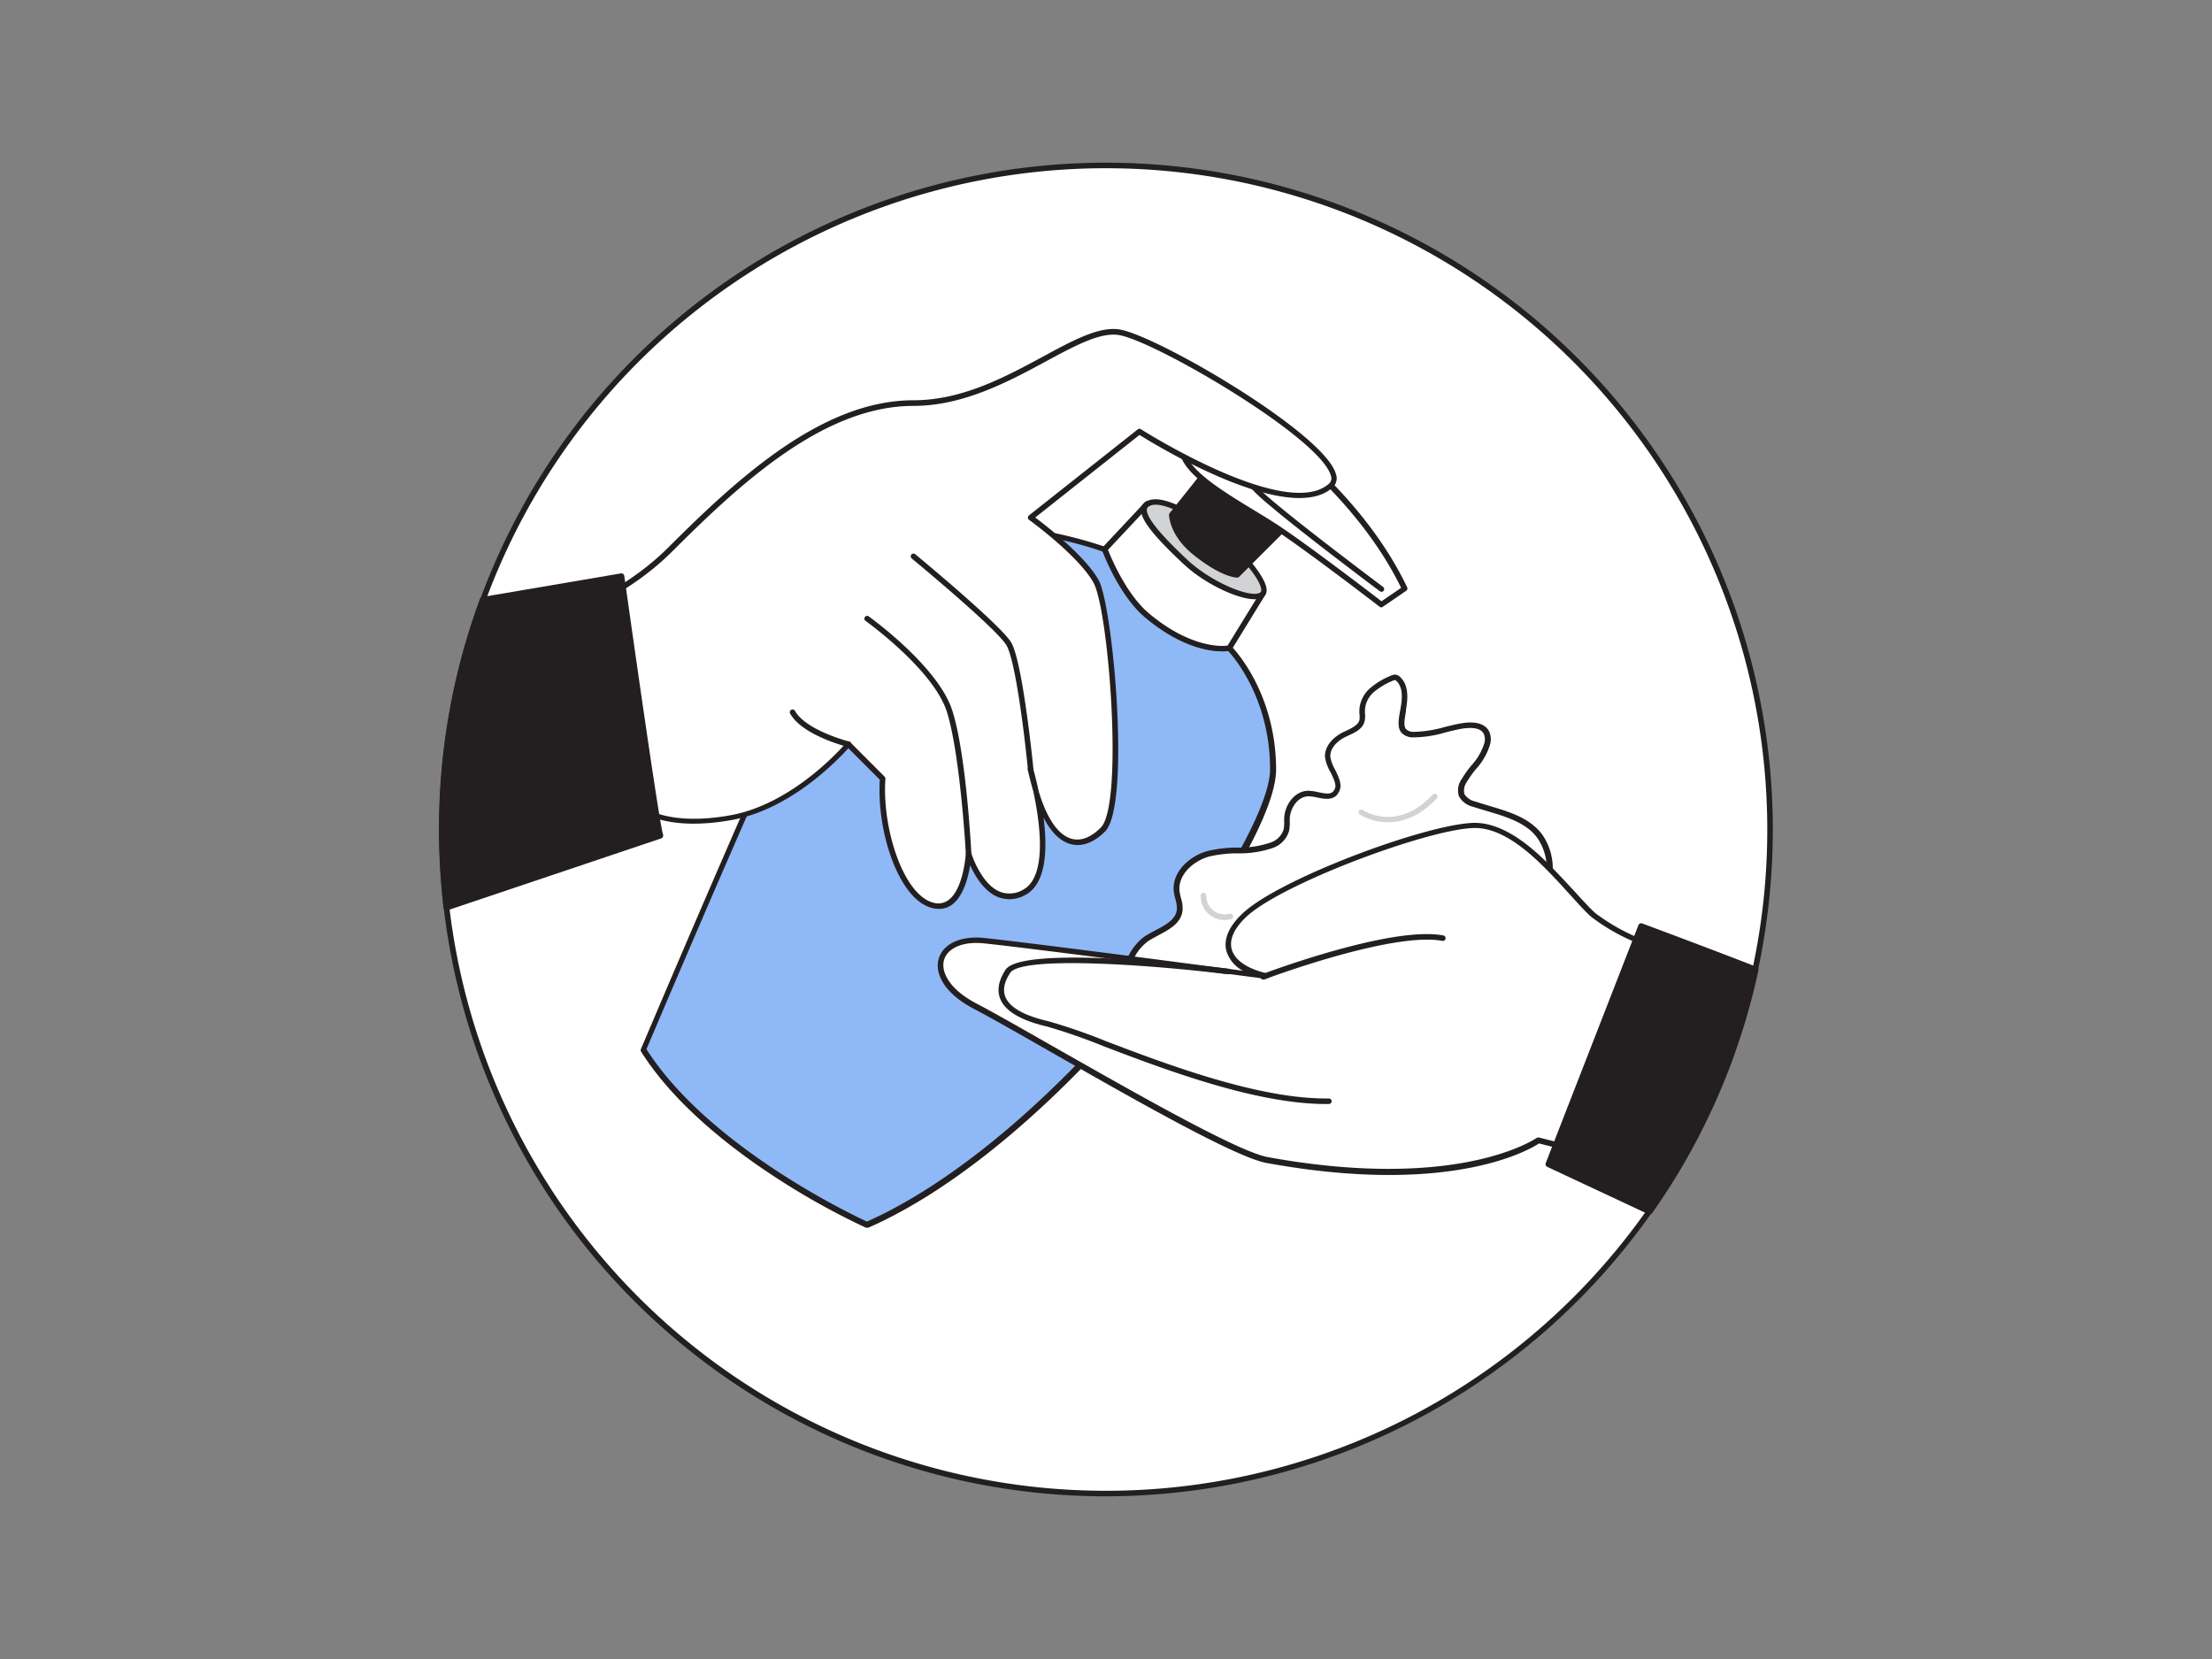 <svg id="_440_soap_flatline" data-name="#440_soap_flatline" xmlns="http://www.w3.org/2000/svg" viewBox="0 0 400 300"><rect x="0" y="0" width="400" height="300" fill="#808080" stroke="none"/><path d="M320.08,150a119.55,119.55,0,0,1-17.45,62.38c-1.38,2.27-2.85,4.5-4.38,6.67A120.1,120.1,0,0,1,80.74,164.13,122,122,0,0,1,79.92,150a120.08,120.08,0,1,1,240.16,0Z" fill="#fff"/><path d="M200,270.58A120.52,120.52,0,0,1,80.24,164.19,124.88,124.88,0,0,1,79.42,150a120.58,120.58,0,1,1,241.16,0,122,122,0,0,1-2.67,25.39,120.36,120.36,0,0,1-14.85,37.25c-1.39,2.27-2.87,4.53-4.4,6.7A120.8,120.8,0,0,1,200,270.58Zm0-240.16a119.58,119.58,0,1,0,97.84,188.34c1.52-2.15,3-4.39,4.37-6.64A119.62,119.62,0,0,0,200,30.42Z" fill="#231f20"/><path d="M222.3,117.2s7.87,7.79,7.87,21.89-37.87,66.7-73.4,82.36c0,0-28.51-12.74-40.44-31.67,0,0,30.39-71.91,38.1-85.57s34.6-8.75,45.35-4.89S222.3,117.2,222.3,117.2Z" fill="#8fb8f7"/><path d="M156.77,222a.46.46,0,0,1-.2,0,132.33,132.33,0,0,1-15.82-8.77c-7.9-5.09-18.63-13.23-24.84-23.09a.53.53,0,0,1,0-.46c.31-.72,30.49-72.08,38.13-85.61,3.42-6.07,11-9.27,22-9.27h0a77.24,77.24,0,0,1,24,4.15c10.67,3.83,22.07,17.25,22.72,18,.43.45,8,8.42,8,22.23,0,15-38.55,67.32-73.7,82.81A.46.46,0,0,1,156.77,222ZM116.9,189.73c11.26,17.64,37.32,30,39.87,31.17,15.45-6.87,33.53-22,49.64-41.53,13.47-16.35,23.26-33.29,23.26-40.28,0-13.71-7.65-21.46-7.73-21.53l0,0c-.11-.14-11.8-14-22.3-17.73-11.42-4.1-37.39-8.35-44.74,4.67S118.84,185.13,116.9,189.73Z" fill="#231f20"/><path d="M228.4,107.26l-6.1,9.94s-6.28,1.29-14.85-5.9c-4.73-4-7.67-12-7.67-12l7.67-8.18Z" fill="#fff"/><path d="M221,117.79c-2.35,0-7.49-.74-13.91-6.11-4.77-4-7.69-11.86-7.81-12.19a.52.52,0,0,1,.1-.51l7.67-8.18a.51.51,0,0,1,.67-.06l21,16.12a.51.51,0,0,1,.12.66l-6.11,9.94a.5.5,0,0,1-.32.23A8.14,8.14,0,0,1,221,117.79ZM200.36,99.43c.57,1.45,3.33,8.07,7.41,11.49,7.41,6.21,13.1,6,14.22,5.82l5.75-9.36L207.5,91.81Z" fill="#231f20"/><path d="M219.88,95.7s8.3,7.51,8.65,10.83-8.88,0-14.14-4.87-9.1-9.24-6.94-10.52S213.92,92.07,219.88,95.7Z" fill="#d1d3d4"/><path d="M226.88,108.36c-3.12,0-9.09-2.84-12.83-6.34-5.59-5.22-7.9-8.21-7.7-10a1.67,1.67,0,0,1,.84-1.29c2.31-1.38,6.33.54,12.95,4.56l.08.06c.34.31,8.44,7.68,8.81,11.14a1.52,1.52,0,0,1-.85,1.64A2.93,2.93,0,0,1,226.88,108.36ZM209,91.27a2.34,2.34,0,0,0-1.25.3.68.68,0,0,0-.36.53c-.15,1.39,2.34,4.48,7.39,9.19,4.3,4,11.2,6.83,13,5.92.18-.09.34-.22.29-.63-.27-2.55-6.15-8.4-8.45-10.48C215.5,93.62,211.39,91.27,209,91.27Z" fill="#231f20"/><path d="M232.66,95l-8.92,8.92s-2.57,0-7.6-4c-4.11-3.28-4.21-6.77-4.21-6.77l6.7-8.42Z" fill="#231f20"/><path d="M223.74,104.45c-.11,0-2.82,0-7.93-4.13-4.26-3.39-4.41-7-4.41-7.18a.49.49,0,0,1,.11-.35l6.7-8.41a.54.54,0,0,1,.74-.1l14,10.28a.55.55,0,0,1,.21.39.53.53,0,0,1-.15.43l-8.92,8.91A.55.55,0,0,1,223.74,104.45ZM212.49,93.29c.09.73.66,3.54,4,6.19,4,3.18,6.38,3.77,7.06,3.87l8.29-8.29-13.1-9.61Z" fill="#231f20"/><path d="M221.52,72.32S244,85.41,254,106.45l-4.21,2.88s-13.56-10.44-19.32-14.18-14-8-16.21-12.15S211,68.32,221.52,72.32Z" fill="#fff"/><path d="M249.8,109.83a.5.5,0,0,1-.31-.1c-.13-.11-13.6-10.47-19.29-14.16-1.26-.82-2.63-1.65-4.08-2.53-5.18-3.15-10.53-6.41-12.29-9.81-1.5-2.9-2.37-8.27-.08-10.82,1.58-1.78,4.25-2,7.94-.55l.08,0c.22.13,22.69,13.41,32.69,34.34a.51.51,0,0,1-.17.63l-4.21,2.88A.47.47,0,0,1,249.8,109.83ZM217.42,71.92a3.75,3.75,0,0,0-2.93,1.15c-2,2.2-1.11,7.13.23,9.7,1.63,3.15,7.1,6.48,11.92,9.41,1.46.89,2.83,1.72,4.11,2.55,5.25,3.41,17.07,12.45,19.07,14l3.55-2.43c-9.77-20-31.08-32.91-32.07-33.51A11.48,11.48,0,0,0,217.42,71.92Z" fill="#231f20"/><path d="M249.8,106.53s-18-13.46-22.28-17.61a63.43,63.43,0,0,1-7.64-9.2" fill="#fff"/><path d="M249.8,107a.54.54,0,0,1-.3-.1c-.74-.55-18.07-13.53-22.33-17.65A65.16,65.16,0,0,1,219.46,80a.5.5,0,0,1,.84-.55,63.44,63.44,0,0,0,7.56,9.11c4.22,4.08,22.06,17.43,22.24,17.57a.5.5,0,0,1-.3.9Z" fill="#231f20"/><path d="M186.38,93.59s9,6.55,11.84,11.53,5.61,40.55,1.25,44.9-10.13,3.41-13.09-10.93c0,0,5.61,18.85-1.25,22.29s-10-7-10-7-.61,10.9-6.54,9.34-9.62-14.17-9-22.89l-6.23-6.25s-9.07,11.08-21.23,13.26S115.63,146,115.63,146L83.71,156.23l6.5-41s18.55-3.43,31-15.9,27.76-26.45,44-26.45S194.7,58.54,202.61,60.1s43.5,22.81,38.07,27.69c-8,7.2-34.61-9.76-34.61-9.76Z" fill="#fff"/><path d="M169.73,164.35a4.57,4.57,0,0,1-1.24-.17c-6-1.56-10-13.89-9.39-23.18l-5.69-5.7c-1.82,2-10.33,11.07-21.17,13s-15.64-1-16.71-1.8l-31.66,10.2a.49.49,0,0,1-.48-.1.46.46,0,0,1-.17-.45l6.49-41a.51.51,0,0,1,.41-.41c.18,0,18.54-3.56,30.75-15.76,12.87-12.87,28-26.6,44.32-26.6,8.79,0,16.59-4.21,23.48-7.93,5.53-3,10.31-5.57,14-4.83,7.14,1.4,36.9,18.8,38.91,26.11a2.24,2.24,0,0,1-.61,2.44c-7.83,7-31.78-7.56-34.91-9.52L187.2,93.58c2,1.5,9,6.92,11.46,11.3,2.61,4.65,5.87,40.8,1.16,45.49-2.09,2.08-4.29,2.85-6.36,2.23-1.81-.55-3.41-2.15-4.75-4.74.71,5.55.56,12-3.35,14a5.73,5.73,0,0,1-5,.31c-2.47-1.07-4.07-3.81-4.92-5.7-.36,2.22-1.24,5.64-3.32,7.15A3.9,3.9,0,0,1,169.73,164.35Zm-16.35-30.29a.53.53,0,0,1,.36.15l6.23,6.24a.52.52,0,0,1,.14.39c-.63,8.89,3.22,20.95,8.63,22.38a3.09,3.09,0,0,0,2.76-.45c2.75-2,3.15-8.37,3.15-8.43a.5.5,0,0,1,.44-.47.49.49,0,0,1,.54.35c0,.06,1.69,5.52,5.1,7a4.79,4.79,0,0,0,4.18-.28c4.56-2.29,3.15-12.25,1.94-17.84-.35-1.2-.67-2.49-1-3.89a.49.49,0,0,1,.37-.59.51.51,0,0,1,.6.34c.06.22.53,1.83,1,4.1,1.83,6.09,4.13,8.07,5.87,8.59,2.15.64,4.1-.72,5.37-2,4.15-4.14,1.43-39.39-1.33-44.3S186.17,94.06,186.08,94a.51.51,0,0,1-.2-.4.53.53,0,0,1,.19-.4l19.69-15.57a.51.51,0,0,1,.58,0c.26.17,26.36,16.69,34,9.82a1.27,1.27,0,0,0,.32-1.44c-1.89-6.83-31.3-24.05-38.15-25.39-3.37-.67-8,1.83-13.37,4.73-6.64,3.59-14.9,8.05-23.95,8.05-16,0-30.89,13.58-43.61,26.3-11.49,11.5-28.31,15.42-30.93,16l-6.32,39.87,31.15-10a.51.51,0,0,1,.49.11s4.39,3.85,16.09,1.75,20.85-13,20.94-13.08a.52.52,0,0,1,.36-.19Z" fill="#231f20"/><path d="M186.38,139.59a.5.5,0,0,1-.5-.45c-.66-6.69-2.32-20-3.93-22.53-2-3.17-16.93-15.5-17.08-15.62a.5.5,0,0,1-.07-.7.49.49,0,0,1,.7-.07c.62.51,15.17,12.55,17.29,15.85s4,22.18,4.09,23a.51.51,0,0,1-.45.55Z" fill="#231f20"/><path d="M175.15,154.86a.5.5,0,0,1-.5-.47c0-.18-1-17.88-3.4-25.59s-14.65-16.46-14.77-16.55a.5.5,0,0,1,.58-.81c.52.37,12.63,9.14,15.15,17.06s3.4,25.11,3.44,25.84a.5.5,0,0,1-.47.52Z" fill="#231f20"/><path d="M153.38,135.06h-.12c-.33-.09-8.18-2.11-10.36-6a.5.5,0,1,1,.87-.49c2,3.51,9.66,5.49,9.74,5.51a.5.5,0,0,1-.13,1Z" fill="#231f20"/><path d="M119.38,151.1l-38.64,13A122,122,0,0,1,79.92,150a119.76,119.76,0,0,1,7.37-41.51l25.07-4.27S118.75,149.84,119.38,151.1Z" fill="#231f20"/><path d="M80.74,164.67a.52.52,0,0,1-.29-.09.51.51,0,0,1-.24-.39A122.5,122.5,0,0,1,79.38,150a119.85,119.85,0,0,1,7.41-41.69.53.53,0,0,1,.41-.35l25.07-4.27a.55.55,0,0,1,.41.09.58.58,0,0,1,.21.36c2.54,18.09,6.49,45.46,7,46.73a.57.57,0,0,1-.32.74l-38.64,13A.47.47,0,0,1,80.74,164.67Zm7-55.7a118.94,118.94,0,0,0-7.23,41,123,123,0,0,0,.74,13.41l37.54-12.67c-1.07-4.93-5.68-37.68-6.83-45.9Z" fill="#231f20"/><path d="M278.47,163.72a16.75,16.75,0,0,0,1.59-4.77,10.35,10.35,0,0,0-1.56-7.64c-2.65-3.65-7.62-4.46-11.9-5.89a3.46,3.46,0,0,1-2.28-1.62,3.07,3.07,0,0,1,.44-2.64c1.32-2.31,3.62-4.12,4.18-6.72a2.94,2.94,0,0,0-.13-1.92c-.76-1.58-3-1.51-4.72-1.2-2.59.47-5.82,1.64-8.45,1.52s-2.32-2.06-1.87-4.57c.34-1.88.53-4.11-.84-5.44a1.1,1.1,0,0,0-.58-.33,1.19,1.19,0,0,0-.66.17,13.43,13.43,0,0,0-3.5,2.09,5.14,5.14,0,0,0-1.83,3.55,8.19,8.19,0,0,1,0,2.1c-.39,1.31-1.92,1.82-3.15,2.41-1.62.78-3.13,2.27-3,4.06s2.27,4.22,1.78,5.73c-.81,2.48-3.52.86-5.32.88-2.17,0-3.76,2.28-3.88,4.45a11.52,11.52,0,0,1-.15,2.2,4.15,4.15,0,0,1-2.55,2.65c-3.64,1.49-7.73.55-11.48,1.56-3.15.86-6.19,3.62-5.8,6.86a16.76,16.76,0,0,1,.56,3.25c-.23,2.79-3.71,3.75-6,5.29-4.35,2.88-4.91,10-1.07,13.54,5.93,5.45,21.66,3.41,29,2.56,8.08-.93,16.85-1.38,24.39-4.69A39,39,0,0,0,277,166.3,27,27,0,0,0,278.47,163.72Z" fill="#fff"/><path d="M220.84,187.45c-6,0-11.8-.84-15-3.79A9.52,9.52,0,0,1,207,169.33c.61-.4,1.29-.76,1.95-1.11,1.91-1,3.72-2,3.87-3.8a5.62,5.62,0,0,0-.27-1.82,9.5,9.5,0,0,1-.28-1.33c-.44-3.6,2.85-6.5,6.16-7.4a23.43,23.43,0,0,1,5.25-.6,17.5,17.5,0,0,0,6.17-.94,3.68,3.68,0,0,0,2.26-2.31,5.6,5.6,0,0,0,.11-1.38c0-.24,0-.49,0-.73.13-2.34,1.84-4.89,4.38-4.92a10.2,10.2,0,0,1,1.78.26c1.82.39,2.66.43,3.06-.79.22-.66-.35-1.82-.84-2.83a7.48,7.48,0,0,1-1-2.73c-.09-2.11,1.66-3.72,3.33-4.52l.55-.26c1-.47,2.07-1,2.34-1.86a3.63,3.63,0,0,0,0-1.2c0-.26,0-.51,0-.77a5.67,5.67,0,0,1,2-3.9,13.8,13.8,0,0,1,3.63-2.18,1.78,1.78,0,0,1,.93-.21,1.49,1.49,0,0,1,.86.47c1.55,1.49,1.35,3.93,1,5.89l0,.28c-.25,1.4-.47,2.61,0,3.19a1.92,1.92,0,0,0,1.47.51,21.72,21.72,0,0,0,5.62-.9c1-.23,1.86-.46,2.71-.61,3.46-.62,4.77.46,5.26,1.47a3.42,3.42,0,0,1,.17,2.25,11.33,11.33,0,0,1-2.55,4.5,18.82,18.82,0,0,0-1.68,2.36,2.68,2.68,0,0,0-.42,2.2,3.08,3.08,0,0,0,2,1.34c.81.27,1.64.52,2.48.77,3.65,1.08,7.42,2.2,9.66,5.3a10.78,10.78,0,0,1,1.65,8,17.15,17.15,0,0,1-1.63,4.91h0a27.65,27.65,0,0,1-1.47,2.63,39.6,39.6,0,0,1-17.66,15.05c-6.44,2.82-13.7,3.58-20.72,4.32l-3.81.41-.75.09A120.12,120.12,0,0,1,220.84,187.45ZM236.62,144h0c-1.9,0-3.29,2.07-3.39,4,0,.23,0,.46,0,.69a6.46,6.46,0,0,1-.14,1.62,4.66,4.66,0,0,1-2.85,3,18.44,18.44,0,0,1-6.51,1,22.81,22.81,0,0,0-5,.56c-3,.8-5.78,3.39-5.43,6.32a11.17,11.17,0,0,0,.25,1.2,6.19,6.19,0,0,1,.3,2.15c-.19,2.36-2.32,3.5-4.39,4.6-.67.36-1.3.69-1.87,1.07a8.53,8.53,0,0,0-1,12.75c5.58,5.12,20.66,3.37,27.9,2.52l.74-.08c1.26-.15,2.54-.28,3.83-.42,6.94-.72,14.12-1.48,20.42-4.23A38.73,38.73,0,0,0,276.6,166,27.21,27.21,0,0,0,278,163.5h0a16.25,16.25,0,0,0,1.53-4.62,9.79,9.79,0,0,0-1.47-7.27c-2-2.82-5.65-3.9-9.14-4.94-.85-.25-1.69-.5-2.51-.77a3.92,3.92,0,0,1-2.58-1.9,3.47,3.47,0,0,1,.47-3.09,20.59,20.59,0,0,1,1.76-2.48,10.55,10.55,0,0,0,2.37-4.09,2.53,2.53,0,0,0-.1-1.6c-.61-1.28-2.61-1.21-4.18-.93-.82.15-1.71.37-2.65.6a21,21,0,0,1-5.91.93,2.82,2.82,0,0,1-2.2-.89c-.74-.93-.49-2.35-.19-4l.05-.28c.33-1.82.5-3.83-.7-5-.15-.15-.24-.19-.29-.19a.89.89,0,0,0-.4.12,13.37,13.37,0,0,0-3.37,2,4.67,4.67,0,0,0-1.66,3.19c0,.22,0,.45,0,.68a4.55,4.55,0,0,1-.09,1.55c-.4,1.34-1.72,1.95-2.89,2.48l-.53.25c-1.32.63-2.83,1.95-2.76,3.58a7.08,7.08,0,0,0,.86,2.33c.6,1.24,1.23,2.53.89,3.58-.72,2.21-2.74,1.77-4.22,1.45A7.9,7.9,0,0,0,236.62,144Z" fill="#231f20"/><path d="M314.14,177.27l-1.22,13.67a120.17,120.17,0,0,1-10.29,21.44L281.37,207l-3.15-.8s-14,10-49.06,3.59c-7.85-1.44-42.55-22.47-52.6-27.71s-7.44-12.88,1.31-12c4.54.46,19.61,2.37,33,4.12l10.83,1.42.22,0,.19,0,6.73.88c-6.9-1.71-9.1-6.11-3.76-11.1,6.56-6.13,32.36-15.74,41.11-16.17,5-.25,9.87,3.64,14,7.85,3.09,3.14,5.8,6.45,7.86,8.32a35.76,35.76,0,0,0,7.73,4.47C303.7,173.62,314.14,177.27,314.14,177.27Z" fill="#fff"/><path d="M302.63,212.88l-.12,0-24.2-6.11c-1.87,1.22-16.15,9.57-49.24,3.54-5.69-1-25.1-12.12-39.27-20.21-5.69-3.25-10.6-6.05-13.47-7.55-6-3.1-7.29-6.8-6.57-9.22.8-2.68,4-4.14,8.16-3.72,5.32.54,24.88,3.06,33,4.12l10.82,1.42.42.05,2.61.34a6,6,0,0,1-3-3.59c-.39-1.48-.19-3.87,3-6.84,6.66-6.2,32.5-15.86,41.44-16.3,5.59-.27,10.87,4.43,14.38,8,1.41,1.43,2.76,2.92,4,4.23,1.49,1.64,2.78,3.06,3.89,4.07a35.26,35.26,0,0,0,7.6,4.39c7.78,3.63,18.18,7.28,18.28,7.32a.5.5,0,0,1,.34.52L313.42,191l0,.12a120.59,120.59,0,0,1-10.33,21.53A.51.51,0,0,1,302.63,212.88Zm-24.41-7.17a.25.25,0,0,1,.12,0l24.06,6.07a118.93,118.93,0,0,0,10-21l1.19-13.22c-1.93-.68-11-4-18-7.23a35.5,35.5,0,0,1-7.86-4.55c-1.14-1-2.44-2.48-3.95-4.14-1.19-1.3-2.53-2.79-3.93-4.2-3.37-3.43-8.45-8-13.62-7.7-8.59.42-34.42,10.08-40.8,16-2.23,2.08-3.16,4.11-2.71,5.86.52,2,2.73,3.52,6.25,4.39a.5.5,0,0,1-.18,1l-6.73-.88-.4,0-10.84-1.42c-8.16-1.06-27.7-3.58-33-4.11-3.65-.36-6.44.81-7.1,3-.58,1.95.66,5.23,6.07,8,2.88,1.51,7.81,4.32,13.51,7.57,14.11,8,33.43,19.08,38.95,20.09,18,3.29,30.27,2.16,37.4.63,7.72-1.65,11.24-4.1,11.28-4.13A.48.48,0,0,1,278.22,205.71Z" fill="#231f20"/><path d="M228.4,177.13a.52.52,0,0,1-.47-.33.5.5,0,0,1,.29-.64c1-.36,23.43-8.78,32.78-7a.5.5,0,0,1,.4.58.5.5,0,0,1-.58.4c-9.09-1.7-32,6.89-32.24,7A.39.39,0,0,1,228.4,177.13Z" fill="#231f20"/><path d="M239.75,199.64c-12.71,0-29.19-6.26-40.14-10.43a104.38,104.38,0,0,0-10.27-3.58c-4.71-1.09-7.56-2.77-8.46-5-.63-1.55-.31-3.32.94-5.25,3-4.61,36.56-.67,40.37-.2a.5.5,0,1,1-.12,1c-14.74-1.8-37.4-3.34-39.41-.24-1.07,1.64-1.35,3.09-.86,4.32.78,1.92,3.39,3.4,7.77,4.41A101.5,101.5,0,0,1,200,188.28c10.89,4.14,27.26,10.36,39.79,10.36h.51a.5.5,0,0,1,0,1Z" fill="#231f20"/><path d="M317.42,175.29a119.76,119.76,0,0,1-14.79,37.09c-1.38,2.27-2.85,4.5-4.38,6.67L280,210.49l1.35-3.48,14.44-37.08,1-2.47S308.05,171.64,317.42,175.29Z" fill="#231f20"/><path d="M298.25,219.59a.59.59,0,0,1-.23-.05L279.79,211a.53.53,0,0,1-.27-.68l16.75-43A.54.54,0,0,1,297,167c.11.05,11.39,4.23,20.65,7.84a.52.52,0,0,1,.33.61,120.26,120.26,0,0,1-14.85,37.26c-1.39,2.27-2.87,4.53-4.4,6.7A.54.54,0,0,1,298.25,219.59Zm-17.55-9.37,17.37,8.15c1.43-2,2.81-4.15,4.1-6.27a119.48,119.48,0,0,0,10.24-21.34,117.58,117.58,0,0,0,4.38-15.14c-8.05-3.13-17.47-6.64-19.71-7.47Z" fill="#231f20"/><path d="M251,148.68a9.9,9.9,0,0,1-5.16-1.41.5.5,0,0,1,.56-.82c.25.17,6.25,4.1,12.69-2.77a.5.5,0,0,1,.71,0,.5.5,0,0,1,0,.71C256.66,147.75,253.51,148.68,251,148.68Z" fill="#d1d3d4"/><path d="M221.49,166.37a4.31,4.31,0,0,1-4.36-4.44.5.5,0,0,1,1,0,3.33,3.33,0,0,0,4.21,3.3.5.5,0,1,1,.27,1A4.31,4.31,0,0,1,221.49,166.37Z" fill="#d1d3d4"/></svg>